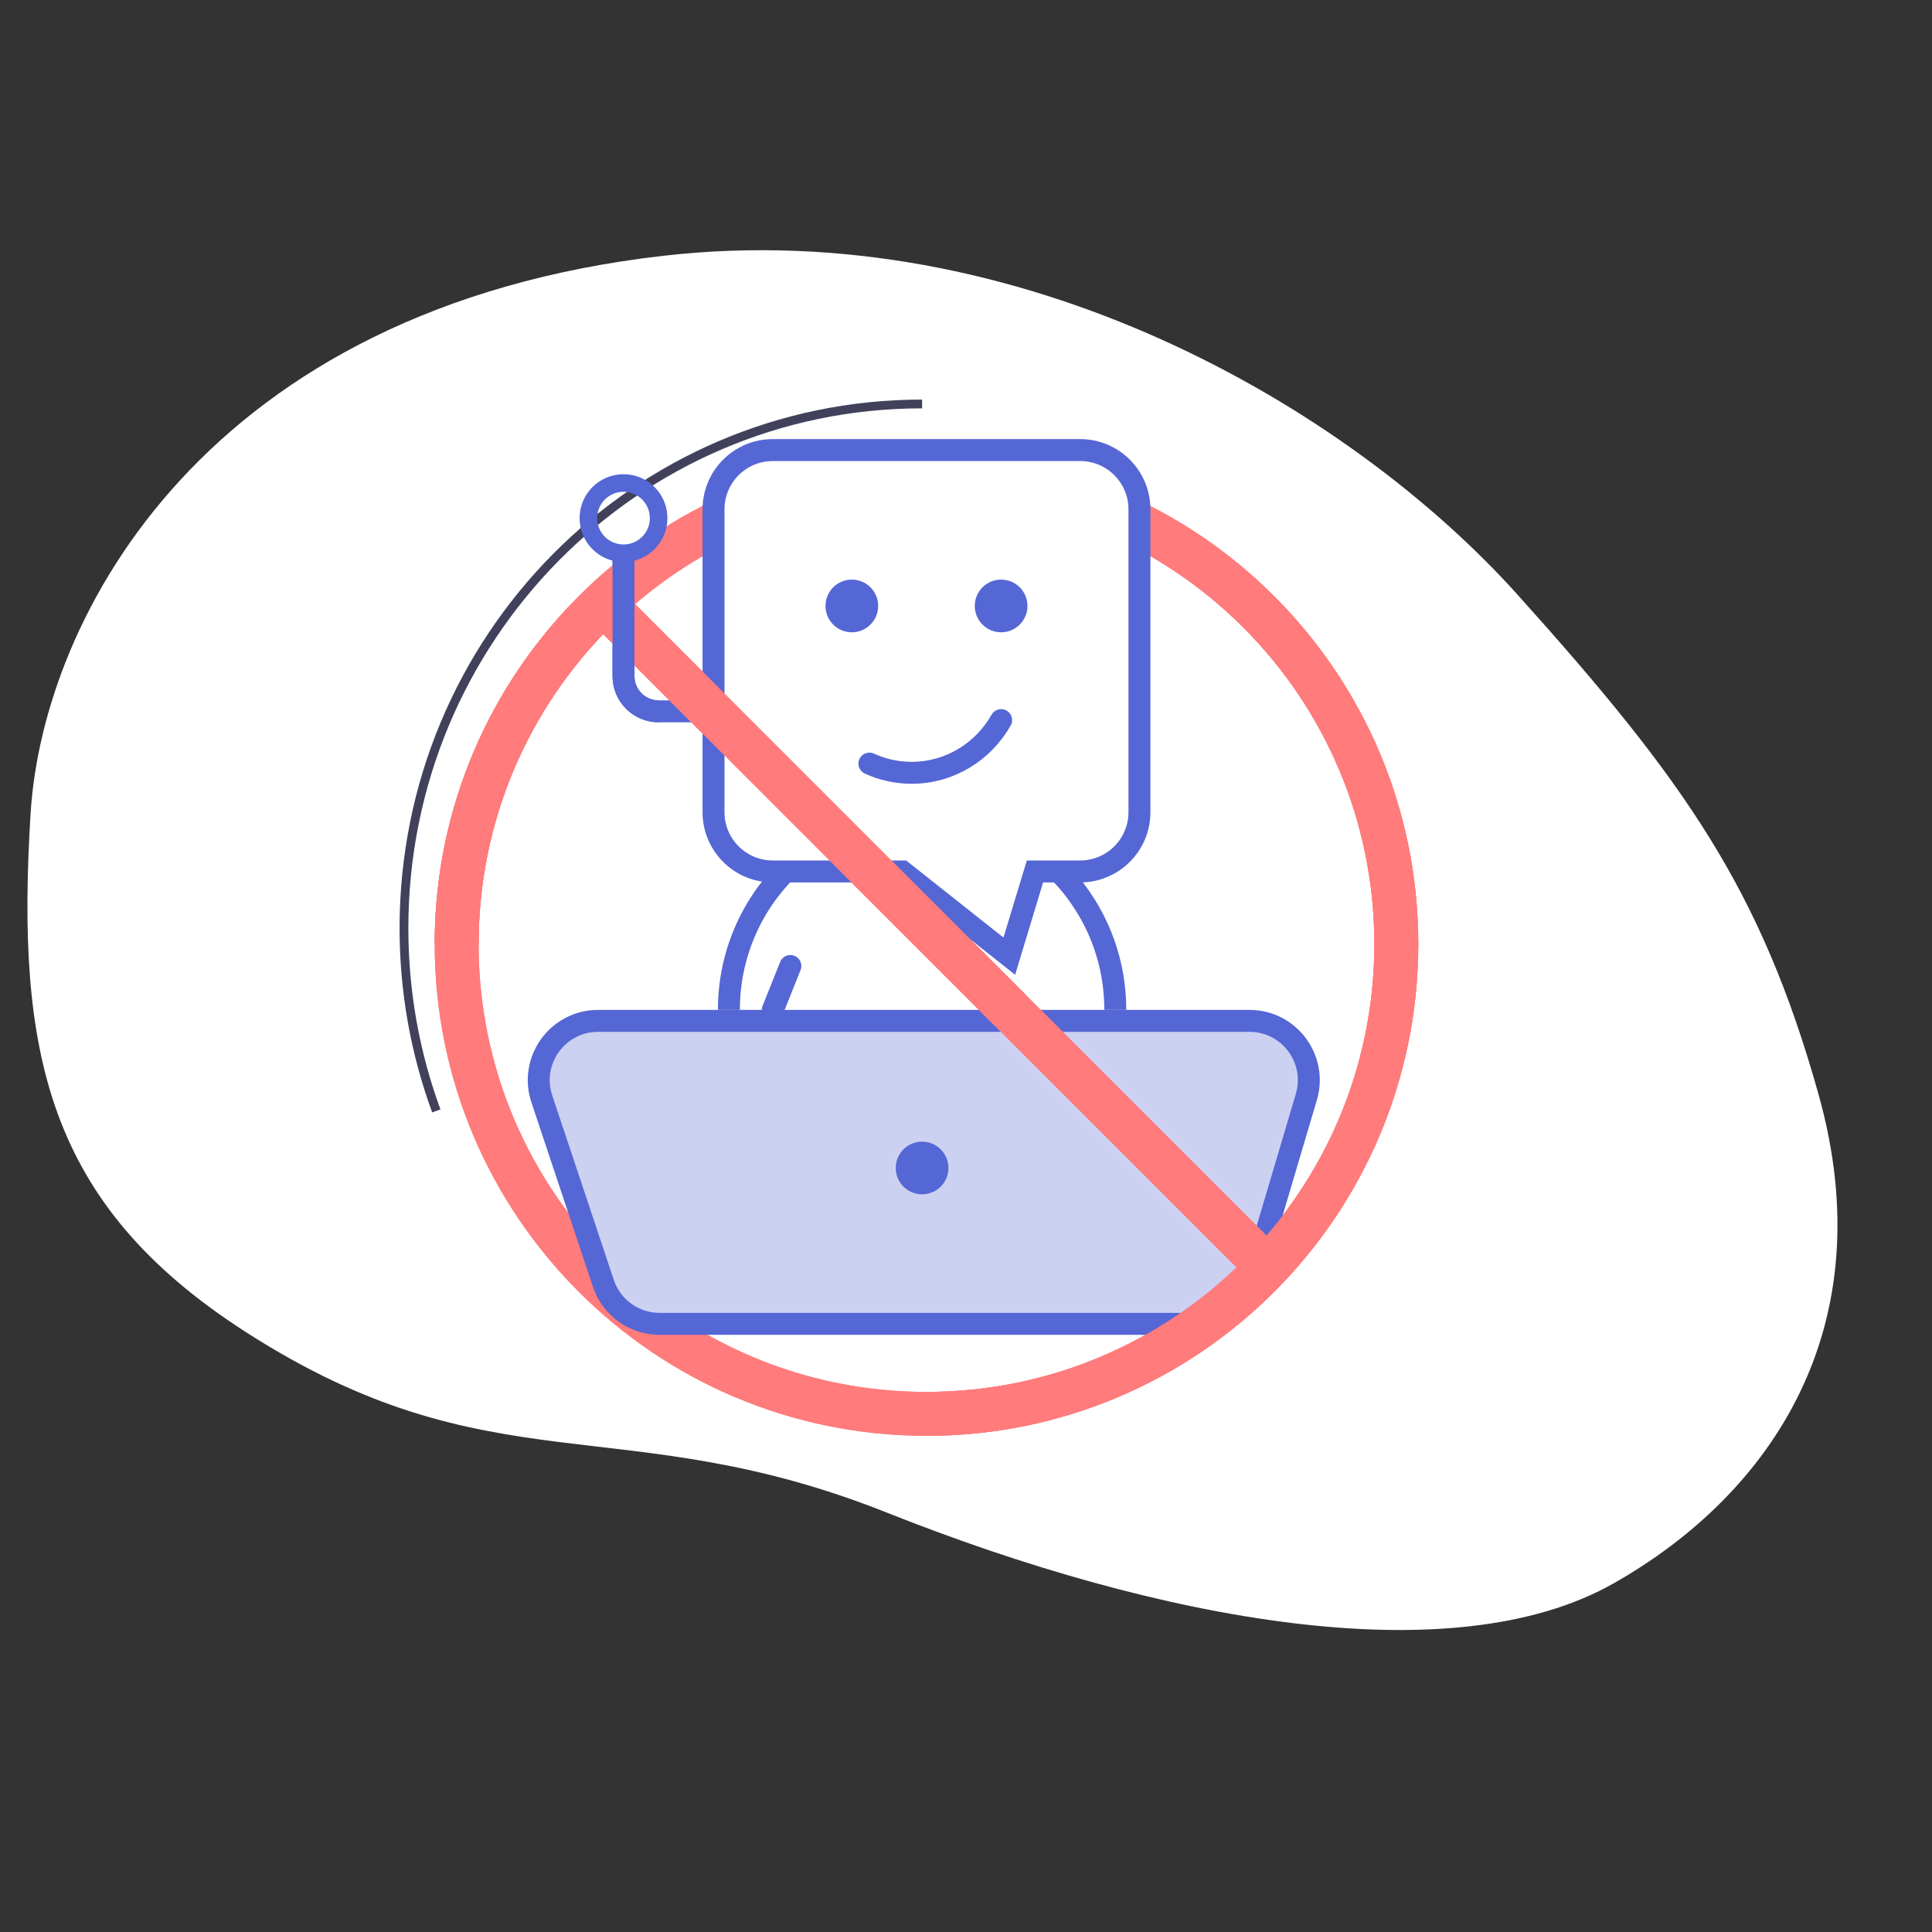 <svg width="220" height="220" viewBox="0 0 220 220" fill="none" xmlns="http://www.w3.org/2000/svg">
<rect x="0" y="0" width="220" height="220" fill="#333333" stroke="none"/>
<g clip-path="url(#clip0_1721_3398)">
<path d="M75.513 29.129C116.281 24.45 153.584 46.352 172.745 67.652C191.906 88.953 200.507 101.235 207.068 124.572C214.523 151.093 201.771 170.108 183.696 180.327C165.309 190.724 132.03 184.588 100.971 172.238C70.708 160.205 55.983 169.706 27.922 151.638C5.332 137.094 1.812 119.886 3.482 92.664C4.869 70.049 23.579 35.09 75.513 29.129Z" fill="white"/>
<path d="M105.5 161C135.047 161 159 137.047 159 107.5C159 77.953 135.047 54 105.5 54C75.953 54 52 77.953 52 107.5C52 137.047 75.953 161 105.5 161Z" stroke="#FF7B7C" stroke-width="5" stroke-miterlimit="10"/>
<path d="M105 46C72.415 46 46 72.725 46 105.692C46 113.01 47.302 120.021 49.684 126.5" stroke="#41415B" stroke-miterlimit="10"/>
<path d="M105.5 161C135.047 161 159 137.047 159 107.5C159 77.953 135.047 54 105.5 54C75.953 54 52 77.953 52 107.5C52 137.047 75.953 161 105.5 161Z" stroke="#FF7B7C" stroke-width="5" stroke-miterlimit="10"/>
<path fill-rule="evenodd" clip-rule="evenodd" d="M49.5 107.5C49.5 76.572 74.572 51.5 105.5 51.5V56.5C77.334 56.5 54.5 79.334 54.5 107.5H49.5Z" fill="#FF7B7C"/>
<path d="M61.699 125.136C60.241 120.765 63.494 116.25 68.102 116.25H142.284C146.796 116.25 150.038 120.593 148.755 124.919L142.528 145.919C141.678 148.784 139.045 150.75 136.056 150.75H75.108C72.203 150.75 69.624 148.892 68.704 146.136L61.699 125.136Z" fill="#CCD1F2" stroke="#5567D5" stroke-width="2.5"/>
<circle cx="105" cy="133" r="3" fill="#5567D5"/>
<path d="M81 81H75C72.791 81 71 79.209 71 77V63" stroke="#5567D5" stroke-width="2.5"/>
<path d="M127 115C127 108.723 124.44 103.052 120.321 99M83 115C83 108.723 85.559 103.052 89.679 99" stroke="#5567D5" stroke-width="2.5"/>
<path d="M90 110L88 115" stroke="#5567D5" stroke-width="2.5" stroke-linecap="round"/>
<path fill-rule="evenodd" clip-rule="evenodd" d="M66.232 69.768L113.232 116.768L116.768 113.232L69.768 66.232L66.232 69.768Z" fill="#FF7B7C"/>
<path d="M105.5 161C135.047 161 159 137.047 159 107.5C159 77.953 135.047 54 105.5 54C75.953 54 52 77.953 52 107.5" stroke="#FF7B7C" stroke-width="5" stroke-miterlimit="10"/>
<circle cx="71" cy="59" r="4" stroke="#5567D5" stroke-width="2"/>
<path d="M118.781 99.233H117.854L117.585 100.12L114.93 108.88L103.089 99.503L102.747 99.233H102.312H88C84.272 99.233 81.25 96.211 81.25 92.483V58C81.25 54.272 84.272 51.25 88 51.25H123C126.728 51.25 129.75 54.272 129.75 58V92.483C129.75 96.211 126.728 99.233 123 99.233H118.781Z" fill="white" stroke="#5567D5" stroke-width="2.5"/>
<path d="M145 145L68 68" stroke="#FF7B7C" stroke-width="5" stroke-miterlimit="10"/>
<path d="M75 81V81C72.791 81 71 79.209 71 77V63" stroke="#5567D5" stroke-width="2.5"/>
<path d="M114 82C111.966 85.587 108.165 88 103.812 88C102.097 88 100.469 87.626 99 86.953" stroke="#5567D5" stroke-width="2.5" stroke-linecap="round"/>
<circle cx="114" cy="69" r="3" fill="#5567D5"/>
<circle cx="97" cy="69" r="3" fill="#5567D5"/>
</g>
<defs>
<clipPath id="clip0_1721_3398">
<rect width="220" height="220" fill="white"/>
</clipPath>
</defs>
</svg>
